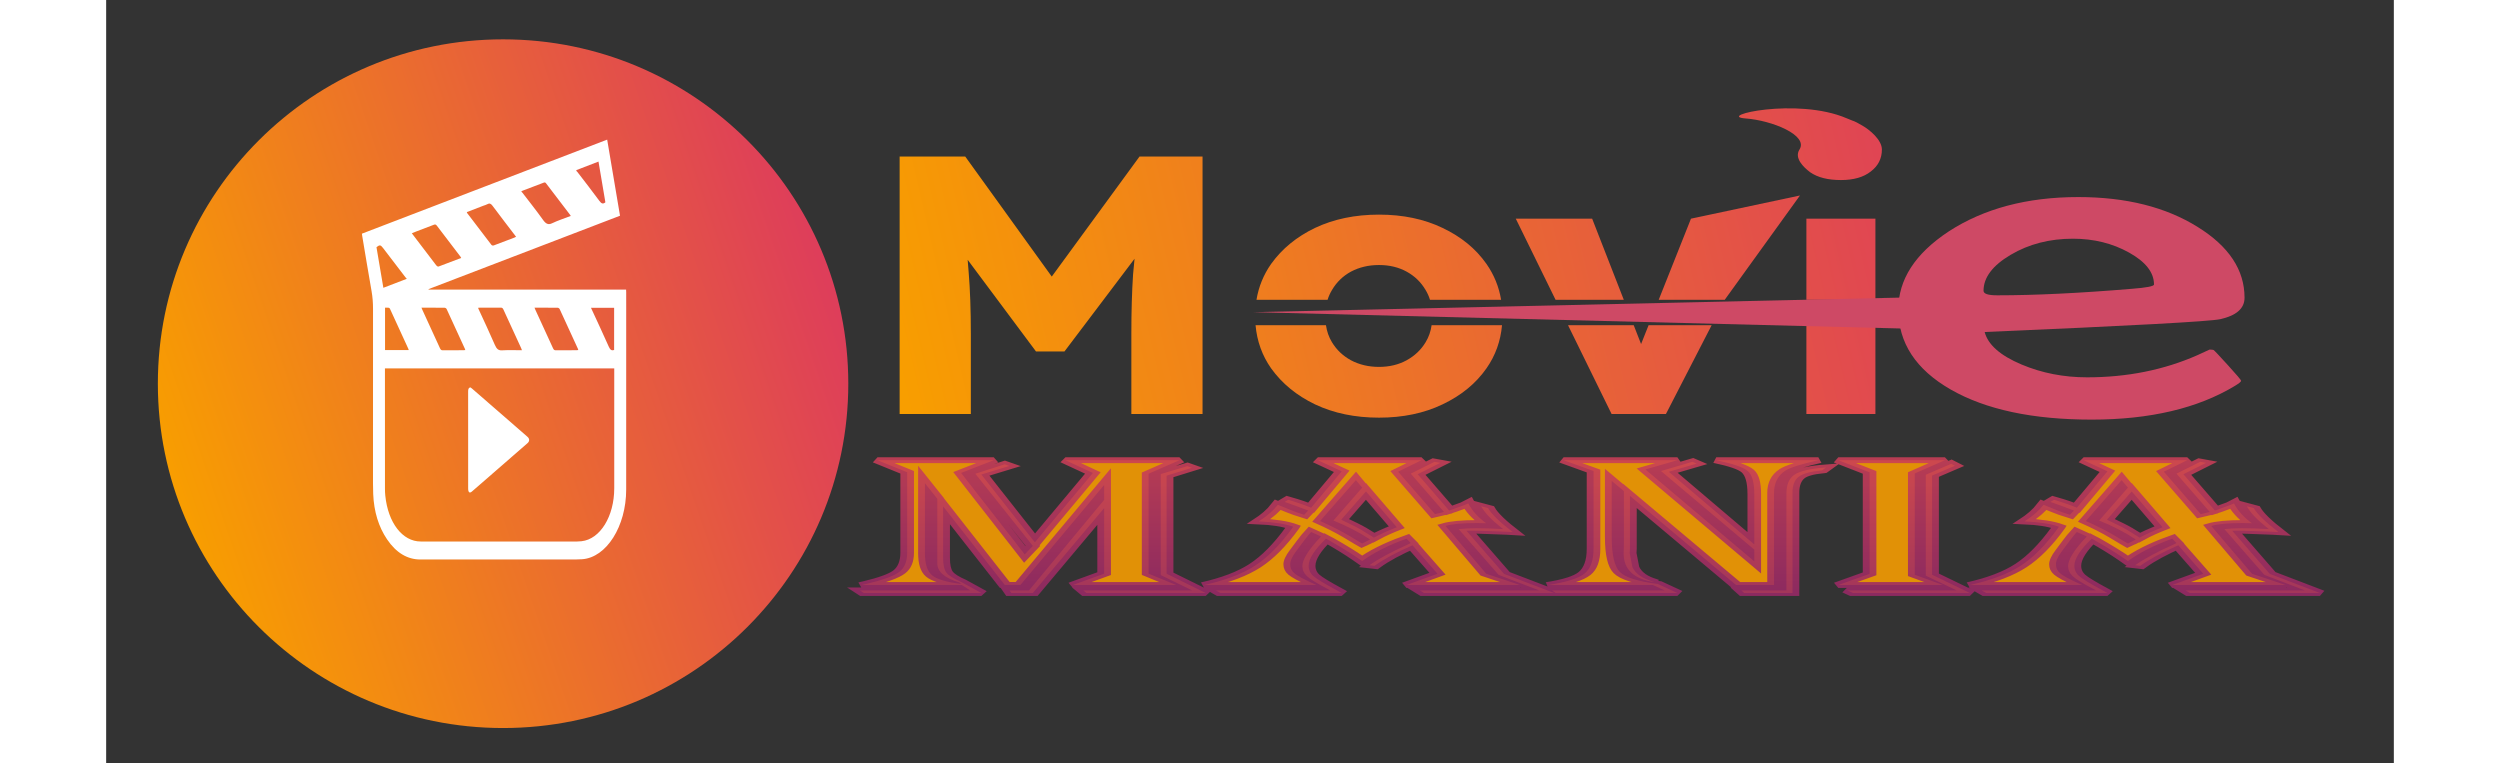 <?xml version="1.0" encoding="utf-8"?>
<svg width="131" height="40" viewBox="0 0.761 107.743 35.952" xmlns="http://www.w3.org/2000/svg" xmlns:xlink="http://www.w3.org/1999/xlink">
  <rect x="0" y="0.761" width="107.743" height="35.952" fill="#333333" stroke="none"/>
  <defs>
    <linearGradient id="gradient-1" x1="4.668" y1="24.11" x2="34.108" y2="13.989" gradientUnits="userSpaceOnUse" gradientTransform="matrix(1, 0, 0, 1, 81.112, 101.865)">
      <stop stop-color="#F89E00"/>
      <stop offset="1" stop-color="#DA2F68"/>
    </linearGradient>
    <linearGradient id="gradient-2" x1="35.496" y1="26.22" x2="124.453" y2="23.927" gradientUnits="userSpaceOnUse" gradientTransform="matrix(2.788, -0.51, 0.503, 2.706, 62.689, 87.294)">
      <stop stop-color="#F89E00"/>
      <stop offset="1" stop-color="#DA2F68"/>
    </linearGradient>
    <linearGradient id="color-1-0" gradientUnits="userSpaceOnUse" x1="248.037" y1="218.801" x2="248.037" y2="240.601" xlink:href="#color-1"/>
    <linearGradient id="color-1">
      <stop style="stop-color: #da4453;" offset="0"/>
      <stop style="stop-color: #89216b;" offset="1"/>
    </linearGradient>
  </defs>
  <g transform="matrix(0.235, 0, 0, 0.217, -3.895, -12.409)" style="">
    <circle cx="98.612" cy="121.365" r="13.5" fill="url(#gradient-1)" style="" transform="matrix(5.125, 0, 0, 5.536, -409.265, -527.911)"/>
    <path d="M 67.832 111.405 C 84.229 104.595 100.586 97.805 116.984 90.996 C 117.847 96.517 118.699 101.985 119.558 107.512 C 106.754 112.824 93.971 118.136 81.188 123.441 C 81.192 123.474 81.196 123.513 81.196 123.546 L 120.778 123.546 C 120.787 123.787 120.798 123.976 120.798 124.178 C 120.798 138.434 120.802 152.704 120.794 166.961 C 120.79 174.929 116.835 181.693 111.977 182.064 C 111.503 182.103 111.028 182.123 110.557 182.123 C 100.222 182.129 89.883 182.129 79.548 182.123 C 76.966 182.123 74.71 180.696 72.865 177.741 C 71.187 175.052 70.237 171.759 70.092 167.892 C 70.06 167.123 70.052 166.349 70.052 165.574 C 70.048 152.965 70.045 140.348 70.057 127.738 C 70.06 126.423 69.97 125.16 69.766 123.884 C 69.119 119.894 68.51 115.89 67.89 111.893 C 67.871 111.756 67.859 111.619 67.832 111.405 Z M 72.446 140.648 L 72.446 141.311 C 72.446 149.827 72.446 158.348 72.45 166.864 C 72.45 167.325 72.473 167.794 72.516 168.256 C 73.062 174.148 75.961 178.217 79.61 178.217 C 90.072 178.217 100.532 178.217 110.989 178.217 C 111.275 178.217 111.566 178.19 111.848 178.158 C 115.584 177.715 118.401 172.762 118.401 166.648 C 118.401 158.231 118.401 149.814 118.401 141.403 L 118.401 140.648 L 72.446 140.648 Z M 79.768 127.471 C 79.846 127.68 79.893 127.817 79.948 127.947 C 81.121 130.72 82.302 133.48 83.472 136.266 C 83.609 136.585 83.742 136.715 83.985 136.715 C 85.395 136.696 86.802 136.702 88.211 136.702 C 88.317 136.702 88.423 136.677 88.545 136.663 C 88.518 136.553 88.509 136.488 88.49 136.442 C 87.27 133.552 86.05 130.655 84.813 127.777 C 84.739 127.608 84.551 127.491 84.413 127.484 C 83.652 127.458 82.891 127.471 82.13 127.471 C 81.361 127.471 80.592 127.471 79.768 127.471 Z M 99.907 136.702 C 99.822 136.468 99.775 136.324 99.72 136.194 C 98.542 133.422 97.358 130.655 96.188 127.868 C 96.055 127.563 95.921 127.464 95.698 127.464 C 94.274 127.478 92.853 127.471 91.428 127.471 C 91.335 127.471 91.244 127.491 91.107 127.497 C 91.174 127.673 91.209 127.771 91.248 127.868 C 92.332 130.427 93.445 132.953 94.481 135.564 C 94.851 136.494 95.254 136.774 95.906 136.728 C 97.213 136.644 98.523 136.702 99.904 136.702 L 99.907 136.702 Z M 102.423 127.471 C 102.501 127.686 102.549 127.823 102.603 127.953 C 103.781 130.726 104.965 133.493 106.131 136.273 C 106.272 136.605 106.414 136.715 106.649 136.715 C 108.046 136.696 109.443 136.702 110.844 136.702 C 110.949 136.702 111.059 136.683 111.2 136.663 C 111.157 136.526 111.138 136.436 111.106 136.358 C 109.898 133.499 108.689 130.635 107.469 127.79 C 107.394 127.615 107.207 127.491 107.073 127.484 C 106.264 127.458 105.452 127.471 104.64 127.471 C 103.922 127.471 103.2 127.471 102.423 127.471 Z M 109.69 107.557 C 109.607 107.414 109.576 107.355 109.54 107.303 C 107.928 105.006 106.315 102.707 104.695 100.423 C 104.617 100.311 104.448 100.259 104.338 100.305 C 102.891 100.891 101.442 101.497 99.994 102.095 C 99.943 102.122 99.892 102.167 99.759 102.252 C 99.873 102.381 99.94 102.434 99.994 102.512 C 101.379 104.471 102.788 106.379 104.126 108.411 C 104.679 109.256 105.166 109.549 105.919 109.159 C 107.135 108.528 108.391 108.098 109.69 107.557 Z M 87.725 116.678 C 87.667 116.547 87.643 116.476 87.607 116.43 C 86.022 114.185 84.429 111.945 82.855 109.679 C 82.66 109.4 82.506 109.36 82.263 109.465 C 81.082 109.973 79.901 110.441 78.72 110.929 C 78.446 111.047 78.175 111.171 77.833 111.32 C 78.218 111.873 78.555 112.349 78.888 112.824 C 80.171 114.653 81.451 116.482 82.741 118.299 C 82.855 118.455 83.056 118.592 83.189 118.539 C 84.688 117.947 86.179 117.322 87.725 116.678 Z M 88.851 106.73 C 88.894 106.854 88.902 106.9 88.918 106.926 C 90.538 109.236 92.155 111.548 93.787 113.839 C 93.893 113.983 94.112 114.015 94.258 113.956 C 95.627 113.416 96.985 112.843 98.35 112.277 C 98.46 112.232 98.57 112.16 98.728 112.082 C 97.114 109.791 95.541 107.584 93.991 105.331 C 93.666 104.856 93.379 104.758 92.99 104.999 C 92.728 105.161 92.441 105.233 92.163 105.344 C 91.067 105.806 89.973 106.262 88.851 106.73 Z M 72.465 136.67 L 77.193 136.67 C 77.193 136.592 77.198 136.546 77.186 136.52 C 75.946 133.578 74.702 130.642 73.45 127.706 C 73.403 127.595 73.301 127.491 73.219 127.484 C 72.976 127.452 72.729 127.471 72.465 127.471 L 72.465 136.67 Z M 72.128 123.155 C 73.685 122.504 75.204 121.872 76.825 121.202 C 76.687 121.033 76.613 120.955 76.546 120.863 C 75.055 118.754 73.561 116.639 72.069 114.523 C 71.571 113.819 71.391 113.787 70.751 114.34 C 71.206 117.257 71.661 120.186 72.128 123.155 Z M 113.739 127.497 C 114.963 130.375 116.164 133.141 117.318 135.96 C 117.604 136.663 117.914 136.839 118.377 136.637 L 118.377 127.491 L 113.739 127.491 L 113.739 127.497 Z M 115.245 95.761 C 113.747 96.386 112.287 96.998 110.827 97.603 L 110.796 97.78 C 110.859 97.845 110.929 97.897 110.985 97.975 C 112.471 100.071 113.967 102.141 115.422 104.289 C 115.81 104.856 116.137 105.064 116.624 104.595 C 116.168 101.672 115.708 98.736 115.245 95.761 Z" fill="white" style=""/>
    <path d="M 89.563 144.759 C 89.645 144.824 89.755 144.895 89.861 144.993 C 93.011 147.955 96.158 150.924 99.308 153.886 C 99.882 154.426 100.45 154.966 101.024 155.507 C 101.456 155.916 101.456 156.464 101.02 156.873 C 97.818 159.894 94.613 162.908 91.411 165.929 C 90.892 166.417 90.378 166.905 89.857 167.387 C 89.413 167.804 89.124 167.543 89.124 166.723 C 89.119 159.692 89.124 152.661 89.119 145.631 C 89.119 145.168 89.202 144.837 89.563 144.759 Z" fill="white" style=""/>
    <path fill-rule="evenodd" clip-rule="evenodd" d="M 357.323 125.765 L 357.323 108.151 L 371.158 108.151 L 371.158 125.765 L 357.323 125.765 Z M 340.952 125.765 L 356.037 103.117 L 334.192 108.151 L 327.722 125.765 L 340.952 125.765 Z M 325.698 131.27 L 338.337 131.27 L 329.176 150.539 L 318.279 150.539 L 309.551 131.27 L 322.717 131.27 L 324.192 135.366 L 325.698 131.27 Z M 320.733 125.765 L 314.387 108.151 L 299.081 108.151 L 307.058 125.765 L 320.733 125.765 Z M 296.14 125.765 C 295.706 122.921 294.723 120.323 293.204 117.969 C 291.068 114.669 288.128 112.062 284.382 110.147 C 280.691 108.231 276.453 107.273 271.669 107.273 C 266.884 107.273 262.616 108.231 258.87 110.147 C 255.179 112.062 252.238 114.669 250.05 117.969 C 248.526 120.323 247.547 122.921 247.113 125.765 L 261.361 125.765 C 261.574 125.017 261.868 124.306 262.244 123.638 C 263.165 121.933 264.433 120.604 266.048 119.646 C 267.718 118.688 269.594 118.21 271.669 118.21 C 273.746 118.21 275.589 118.688 277.204 119.646 C 278.817 120.604 280.085 121.933 281.009 123.638 C 281.383 124.306 281.676 125.017 281.889 125.765 L 296.14 125.765 Z M 296.323 131.27 L 282.212 131.27 C 282.039 132.615 281.637 133.851 281.009 134.973 C 280.085 136.622 278.817 137.926 277.204 138.885 C 275.589 139.843 273.746 140.322 271.669 140.322 C 269.594 140.322 267.718 139.843 266.048 138.885 C 264.433 137.926 263.165 136.622 262.244 134.973 C 261.614 133.851 261.215 132.615 261.039 131.27 L 246.928 131.27 C 247.212 134.734 248.249 137.858 250.05 140.641 C 252.238 143.939 255.179 146.548 258.87 148.465 C 262.616 150.381 266.884 151.338 271.669 151.338 C 276.453 151.338 280.691 150.381 284.382 148.465 C 288.128 146.548 291.068 143.939 293.204 140.641 C 295.003 137.858 296.041 134.734 296.323 131.27 Z M 357.323 131.27 L 371.158 131.27 L 371.158 150.539 L 357.323 150.539 L 357.323 131.27 Z M 364.241 99.769 C 361.648 99.769 359.599 99.21 358.101 98.092 C 356.66 96.92 354.861 94.977 355.94 93.142 C 357.762 90.044 350.429 86.824 345.141 86.4 C 339.018 85.91 355.417 81.725 365.417 86.371 C 367.565 87.369 366.386 86.636 368.489 87.919 C 370.048 88.87 372.455 91.068 372.455 93.142 C 372.455 95.111 371.705 96.708 370.204 97.933 C 368.766 99.155 366.777 99.769 364.241 99.769 Z M 175.597 150.539 L 175.597 94.66 L 188.741 94.66 L 206.086 120.717 L 223.679 94.66 L 236.305 94.66 L 236.305 150.539 L 222.037 150.539 L 222.037 133.137 C 222.037 128.347 222.149 124.036 222.382 120.206 C 222.465 119.085 222.565 117.965 222.677 116.849 L 208.633 136.969 L 202.924 136.969 L 189.23 117.075 C 189.307 117.979 189.378 118.89 189.433 119.806 C 189.72 123.53 189.866 127.972 189.866 133.137 L 189.866 150.539 L 175.597 150.539 Z" fill="url(#gradient-2)" style=""/>
    <path d="M 90.933 282.421 Q 90.933 282.916 90.505 283.083 Q 90.218 283.19 86.364 283.478 Q 86.451 284.066 87.013 284.481 Q 87.548 284.876 88.164 284.876 Q 89.221 284.876 90.104 284.193 Q 90.211 284.107 90.318 284.02 Q 90.371 284.02 90.388 284.033 Q 90.405 284.046 90.639 284.498 Q 90.873 284.949 90.873 284.983 Q 90.873 285.023 90.766 285.137 Q 89.783 286.18 88.244 286.18 Q 86.692 286.18 85.769 285.254 Q 84.846 284.327 84.846 282.782 Q 84.846 281.404 85.729 280.38 Q 86.659 279.317 88.01 279.317 Q 89.268 279.317 90.11 280.24 Q 90.933 281.136 90.933 282.421 Z M 89.341 282.013 Q 89.341 281.457 88.903 281.029 Q 88.465 280.601 87.916 280.601 Q 87.301 280.601 86.823 281.096 Q 86.344 281.591 86.344 282.207 Q 86.344 282.347 86.585 282.347 Q 87.575 282.347 88.953 282.146 Q 89.341 282.093 89.341 282.013 Z" transform="matrix(11.399, 0, 0, 7.038, -591.411, -1862.371)" style="fill: rgb(206, 73, 101); white-space: pre;"/>
    <polygon style="fill: rgb(206, 73, 101);" points="376.678 131.012 246.364 129.67 376.114 124.3" transform="matrix(1, 0.017, -0.017, 1, 2.275, -5.417)"/>
    <path d="M 230.566 223.095 L 229.254 224.425 L 229.254 234.254 L 230.432 235.373 L 226.029 235.373 L 227.36 234.254 L 227.36 227.813 L 224.326 236.158 L 223.407 236.158 L 223.33 235.9 L 224.163 235.9 L 227.36 226.999 L 227.36 225.535 L 223.799 235.364 L 223.129 235.364 L 220.507 227.64 L 220.507 232.703 Q 220.507 233.718 220.641 234.139 Q 220.775 234.56 221.273 235.067 L 222.134 236.158 L 217.129 236.158 L 216.957 235.9 L 221.656 235.9 L 221.302 235.373 L 217.033 235.373 L 217.234 235.268 Q 218.296 234.684 218.636 234.086 Q 218.976 233.488 218.976 232.196 L 218.976 224.281 L 217.713 223.095 L 222.661 223.095 L 221.273 224.348 L 223.981 232.359 L 224.326 231.526 L 221.876 224.425 L 223.129 223.496 L 223.33 223.659 L 222.134 224.501 L 224.412 231.172 L 226.881 224.348 L 225.713 223.095 Z M 219.732 225.363 L 219.732 232.234 Q 219.732 233.813 220.033 234.407 Q 220.335 235 221.282 235.268 L 221.196 235.124 Q 220.258 234.474 220.258 233.249 L 220.258 232.54 L 220.258 226.884 Z M 231.102 223.841 L 230.02 224.616 L 230.02 234.263 L 231.685 236.158 L 226.603 236.158 L 226.469 235.9 L 231.102 235.9 L 229.771 234.397 L 229.771 224.454 L 230.901 223.678 Z M 240.871 223.095 L 239.876 224.224 L 241.445 228.396 L 241.828 228.186 L 240.412 224.415 L 241.426 223.248 L 241.675 223.353 L 240.708 224.473 L 242.048 228.042 Q 242.163 227.956 242.182 227.937 L 242.498 227.669 Q 242.785 227.439 242.862 227.344 Q 243.111 228.435 243.627 229.296 Q 243.35 229.277 243.225 229.277 Q 242.316 229.277 241.895 229.564 L 243.627 234.263 L 245.063 235.373 L 240.23 235.373 L 241.551 234.263 L 240.488 231.469 Q 239.436 232.531 238.871 233.488 L 238.651 233.43 Q 239.215 232.493 240.335 231.335 L 240.412 231.239 L 240.23 230.818 Q 239.091 231.765 238.345 233.019 L 238.172 232.741 Q 237.675 231.947 236.899 230.933 L 236.804 230.818 Q 236.067 232.454 236.067 233.478 Q 236.067 234.081 236.273 234.498 Q 236.478 234.914 237.263 235.89 Q 237.33 235.976 237.474 236.158 L 232.306 236.158 L 232.114 235.9 L 236.986 235.9 L 236.823 235.699 Q 236.191 234.933 235.995 234.507 Q 235.799 234.081 235.799 233.507 Q 235.799 232.531 236.593 230.598 L 236.172 230.157 Q 236.048 230.464 235.856 231.057 L 235.54 232.033 Q 235.282 232.818 235.282 233.335 Q 235.282 233.871 235.464 234.225 Q 235.646 234.579 236.23 235.191 Q 236.287 235.249 236.402 235.373 L 231.617 235.373 Q 232.985 234.665 233.784 233.469 Q 234.583 232.272 235.368 229.775 L 235.406 229.641 Q 234.899 229.21 233.942 229.114 Q 234.469 228.33 234.756 227.478 Q 234.89 227.602 234.918 227.631 L 235.349 228.033 Q 235.569 228.243 235.875 228.463 L 236.048 228.042 L 235.933 227.947 Q 235.454 227.526 235.129 227.267 L 235.043 227.2 L 235.196 226.99 Q 235.703 227.325 236.172 227.765 L 237.474 224.186 L 236.459 223.095 Z M 238.507 226.167 L 237.455 228.942 Q 237.541 229.038 237.55 229.057 L 237.943 229.497 Q 238.258 229.842 238.747 230.569 L 238.842 230.713 Q 239.254 230.196 239.818 229.688 Z M 238.077 225.056 L 236.555 229.076 Q 237.282 229.822 237.809 230.55 L 238.249 231.162 Q 238.258 231.172 238.345 231.287 Q 238.431 231.201 238.44 231.181 L 238.574 231.019 Q 238.603 230.98 238.68 230.894 Q 238.01 229.861 237.12 229.028 L 238.345 225.793 Z M 243.704 227.803 Q 243.914 228.664 244.757 230.167 Q 244.546 230.138 244.517 230.138 L 243.742 230.071 Q 243.216 230.023 242.977 230.023 Q 242.938 230.023 242.785 230.033 L 244.383 234.273 L 246.518 236.158 L 240.976 236.158 L 240.795 235.9 L 245.876 235.9 L 244.154 234.378 L 242.45 229.87 Q 242.776 229.784 243.197 229.784 Q 243.714 229.784 244.345 229.87 L 244.23 229.66 Q 243.618 228.53 243.407 227.621 Z M 257.763 223.095 Q 256.672 223.659 256.356 224.128 Q 255.878 224.855 255.878 226.32 L 255.878 226.942 L 255.878 235.373 L 254.26 235.373 L 249.743 226.607 L 249.743 231.804 L 249.734 232.234 L 249.849 233.612 Q 250.04 234.569 250.719 235.029 L 250.796 235.096 Q 249.475 234.655 249.475 232.272 L 249.485 231.373 L 249.485 226.138 L 248.968 225.133 L 248.968 230.646 Q 248.968 233.268 249.313 234.081 Q 249.657 234.895 250.93 235.268 L 251.763 236.158 L 246.575 236.158 L 246.422 235.9 L 251.217 235.9 L 250.719 235.373 L 246.26 235.373 Q 247.427 234.952 247.81 234.244 Q 248.193 233.536 248.193 231.813 L 248.193 224.157 L 246.92 223.095 L 251.763 223.095 L 250.404 224.004 L 255.036 233.038 L 255.036 231.89 L 251.064 224.157 L 252.404 223.248 L 252.586 223.43 L 251.399 224.233 L 255.036 231.373 L 255.036 226.904 L 255.036 226.396 Q 255.036 224.731 254.763 224.171 Q 254.49 223.611 253.418 223.095 Z M 258.098 223.803 L 257.926 224.09 Q 257.189 224.262 256.926 224.726 Q 256.663 225.19 256.663 226.291 L 256.663 236.158 L 254.605 236.158 L 254.481 235.9 L 256.404 235.9 L 256.404 226.387 Q 256.404 225.037 256.754 224.506 Q 257.103 223.975 258.098 223.803 Z M 258.614 223.095 L 263.151 223.095 L 261.868 224.396 L 261.868 234.359 L 263.074 235.373 L 258.614 235.373 L 259.945 234.273 L 259.945 224.291 Z M 263.581 223.64 L 262.605 224.607 L 262.605 234.359 L 264.213 236.158 L 259.237 236.158 L 258.997 235.9 L 263.648 235.9 L 262.337 234.455 L 262.337 224.521 L 263.419 223.449 Z M 273.467 223.095 L 272.472 224.224 L 274.042 228.396 L 274.425 228.186 L 273.008 224.415 L 274.023 223.248 L 274.271 223.353 L 273.305 224.473 L 274.645 228.042 Q 274.759 227.956 274.779 227.937 L 275.094 227.669 Q 275.382 227.439 275.458 227.344 Q 275.707 228.435 276.224 229.296 Q 275.946 229.277 275.822 229.277 Q 274.913 229.277 274.491 229.564 L 276.224 234.263 L 277.659 235.373 L 272.826 235.373 L 274.147 234.263 L 273.085 231.469 Q 272.032 232.531 271.467 233.488 L 271.247 233.43 Q 271.812 232.493 272.932 231.335 L 273.008 231.239 L 272.826 230.818 Q 271.687 231.765 270.941 233.019 L 270.769 232.741 Q 270.271 231.947 269.496 230.933 L 269.4 230.818 Q 268.663 232.454 268.663 233.478 Q 268.663 234.081 268.869 234.498 Q 269.075 234.914 269.859 235.89 Q 269.926 235.976 270.07 236.158 L 264.902 236.158 L 264.711 235.9 L 269.582 235.9 L 269.419 235.699 Q 268.788 234.933 268.591 234.507 Q 268.395 234.081 268.395 233.507 Q 268.395 232.531 269.19 230.598 L 268.768 230.157 Q 268.644 230.464 268.453 231.057 L 268.137 232.033 Q 267.878 232.818 267.878 233.335 Q 267.878 233.871 268.06 234.225 Q 268.242 234.579 268.826 235.191 Q 268.883 235.249 268.998 235.373 L 264.213 235.373 Q 265.582 234.665 266.381 233.469 Q 267.18 232.272 267.965 229.775 L 268.003 229.641 Q 267.496 229.21 266.539 229.114 Q 267.065 228.33 267.352 227.478 Q 267.486 227.602 267.515 227.631 L 267.945 228.033 Q 268.166 228.243 268.472 228.463 L 268.644 228.042 L 268.529 227.947 Q 268.051 227.526 267.725 227.267 L 267.639 227.2 L 267.792 226.99 Q 268.3 227.325 268.768 227.765 L 270.07 224.186 L 269.056 223.095 Z M 271.104 226.167 L 270.051 228.942 Q 270.137 229.038 270.147 229.057 L 270.539 229.497 Q 270.855 229.842 271.343 230.569 L 271.439 230.713 Q 271.85 230.196 272.415 229.688 Z M 270.673 225.056 L 269.151 229.076 Q 269.879 229.822 270.405 230.55 L 270.845 231.162 Q 270.855 231.172 270.941 231.287 Q 271.027 231.201 271.037 231.181 L 271.171 231.019 Q 271.199 230.98 271.276 230.894 Q 270.606 229.861 269.716 229.028 L 270.941 225.793 Z M 276.3 227.803 Q 276.511 228.664 277.353 230.167 Q 277.142 230.138 277.114 230.138 L 276.339 230.071 Q 275.812 230.023 275.573 230.023 Q 275.535 230.023 275.382 230.033 L 276.98 234.273 L 279.114 236.158 L 273.573 236.158 L 273.391 235.9 L 278.473 235.9 L 276.75 234.378 L 275.047 229.87 Q 275.372 229.784 275.793 229.784 Q 276.31 229.784 276.941 229.87 L 276.827 229.66 Q 276.214 228.53 276.004 227.621 Z" transform="matrix(4.708, 0, 0, 2.206, -853.832, -331.571)" style="fill: rgb(248, 158, 1); fill-opacity: 0.88; paint-order: fill; stroke: url(#color-1-0); stroke-opacity: 0.87; stroke-width: 0.579px; white-space: pre;"/>
  </g>
</svg>